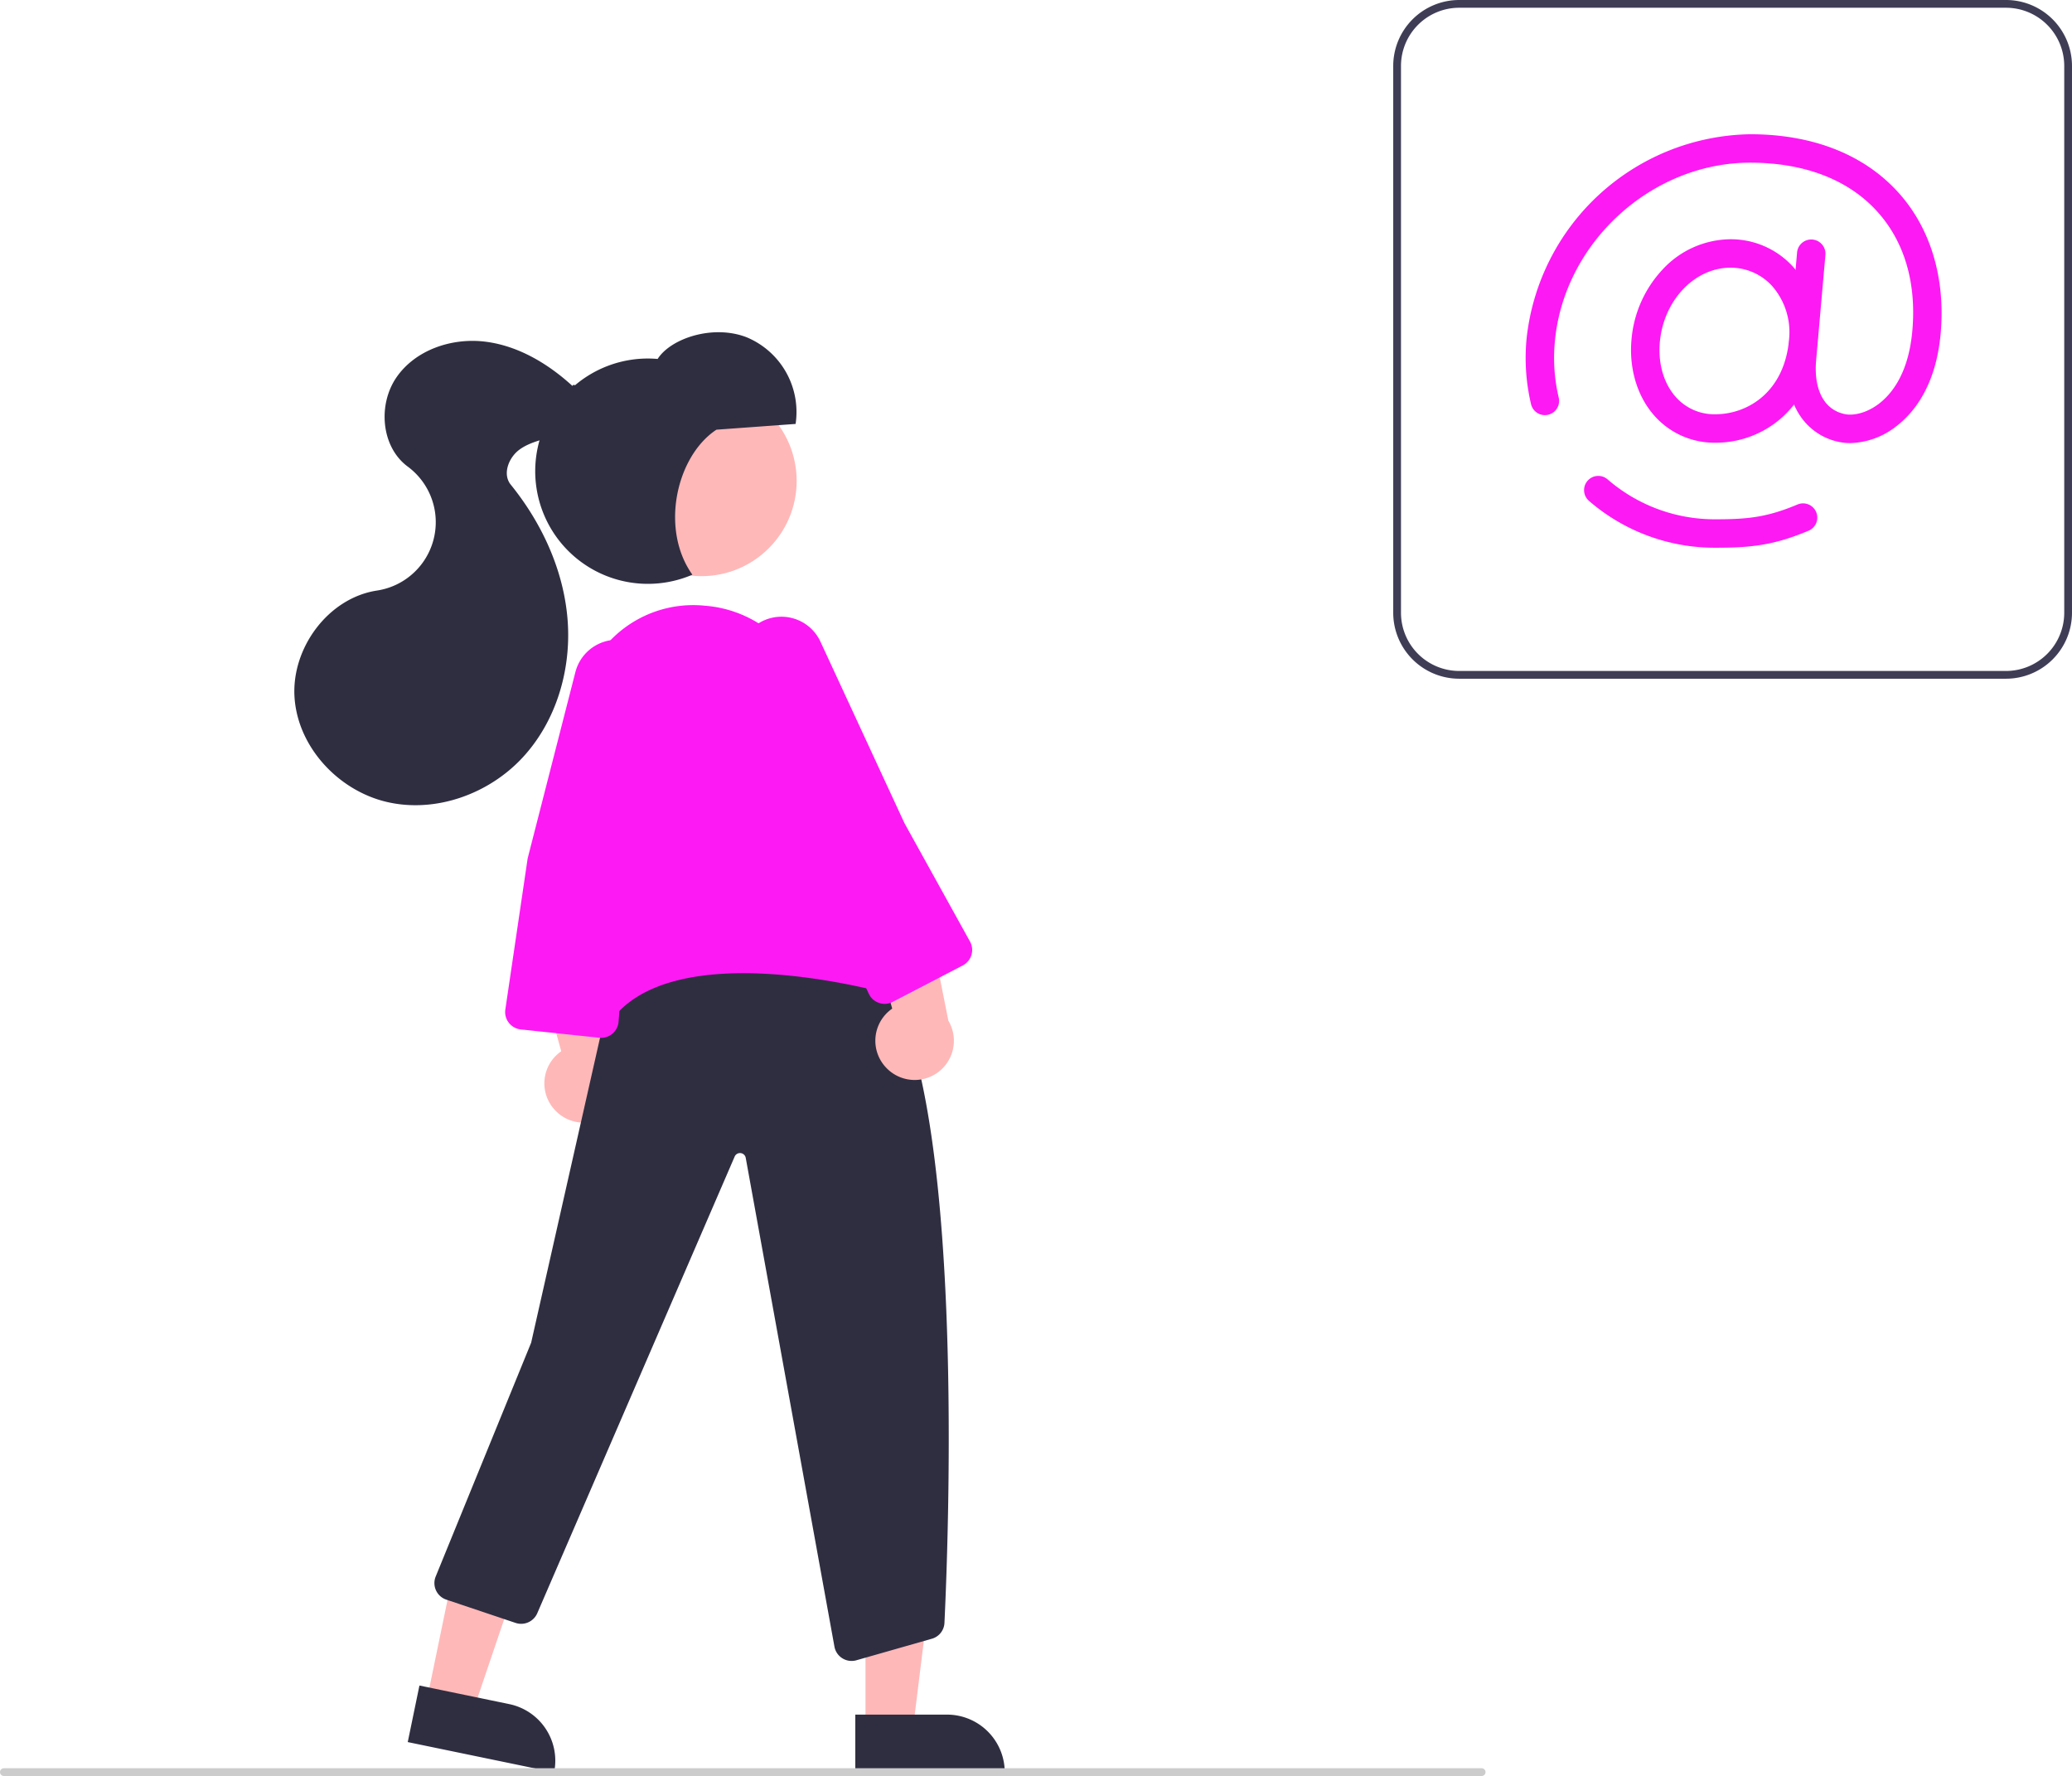 <svg xmlns="http://www.w3.org/2000/svg" id="be48e4cf-e14c-482e-b24c-ce5d97e5da8a" data-name="Layer 1" viewBox="0 0 534.205 457.917" class="injected-svg ClassicGrid__ImageFile-sc-td9pmq-4 fNAcXv grid_media" xmlns:xlink="http://www.w3.org/1999/xlink"><polygon points="223.146 445.593 235.406 445.593 241.238 398.305 223.144 398.306 223.146 445.593" fill="#ffb8b8"></polygon><path d="M553.417,663.131h38.531a0,0,0,0,1,0,0v14.887a0,0,0,0,1,0,0H568.304A14.887,14.887,0,0,1,553.417,663.131v0A0,0,0,0,1,553.417,663.131Z" transform="translate(812.497 1120.082) rotate(179.997)" fill="#2f2e41"></path><polygon points="110.003 438.56 122.009 441.042 137.297 395.915 119.578 392.251 110.003 438.56" fill="#ffb8b8"></polygon><path d="M439.131,659.385H477.662a0,0,0,0,1,0,0v14.887a0,0,0,0,1,0,0H454.018a14.887,14.887,0,0,1-14.887-14.887v0A0,0,0,0,1,439.131,659.385Z" transform="translate(439.382 1191.619) rotate(-168.318)" fill="#2f2e41"></path><path d="M476.155,507.453a10.056,10.056,0,0,1,1.442-15.352l-9.513-34.445,17.664,5.727,6.326,31.832a10.11,10.11,0,0,1-15.919,12.238Z" transform="translate(-332.898 -221.041)" fill="#ffb8b8"></path><path d="M552.462,649.296a4.495,4.495,0,0,1-4.444-3.783L525.169,519.615a1.5,1.5,0,0,0-2.859-.367L471.408,637.015a4.528,4.528,0,0,1-5.564,2.481l-17.88-6.008a4.5,4.5,0,0,1-2.733-5.967L469.84,567.24l20.544-90.954.145-.11c.396-.301,39.919-29.801,66.927-6.204C582.171,491.564,577.572,614.956,576.399,639.472a4.465,4.465,0,0,1-3.419,4.147l-19.427,5.543A4.57,4.57,0,0,1,552.462,649.296Z" transform="translate(-332.898 -221.041)" fill="#2f2e41"></path><circle cx="180.834" cy="123.998" r="24.561" fill="#ffb8b8"></circle><path d="M561.488,496.453A10.056,10.056,0,0,1,562.93,481.101l-9.513-34.445,17.664,5.727,6.326,31.832a10.11,10.11,0,0,1-15.919,12.238Z" transform="translate(-332.898 -221.041)" fill="#ffb8b8"></path><path d="M486.51,486.635a2.619,2.619,0,0,1-.994-.197c-10.373-4.216-2.102-86.514-1.745-90.016l.04-.15q.385-.878.777-1.721a29.649,29.649,0,0,1,30.071-17.332,30.506,30.506,0,0,1,27.131,22.528l19.219,70.417a4.497,4.497,0,0,1-5.319,5.577c-14.953-3.34-51.192-9.269-64.702,7.768C489.329,485.602,487.853,486.635,486.51,486.635Z" transform="translate(-332.898 -221.041)" fill="#fd19f4"></path><path d="M560.983,479.874a4.519,4.519,0,0,1-1.449-.24,4.463,4.463,0,0,1-2.631-2.352l-16.727-35.659-16.275-46.849a11.102,11.102,0,0,1,2.844-11.678h0a11.082,11.082,0,0,1,17.681,3.388l21.656,46.79,16.898,30.522a4.5,4.5,0,0,1-1.861,6.172l-18.067,9.396A4.479,4.479,0,0,1,560.983,479.874Z" transform="translate(-332.898 -221.041)" fill="#fd19f4"></path><path d="M487.898,488.64a4.502,4.502,0,0,1-.485-.026l-20.25-2.148a4.5,4.5,0,0,1-3.977-5.132l5.753-38.964,12.31-48.043a11.102,11.102,0,0,1,8.821-8.164h0a11.082,11.082,0,0,1,12.868,12.59l-7.792,50.967-2.773,34.777a4.502,4.502,0,0,1-4.476,4.143Z" transform="translate(-332.898 -221.041)" fill="#fd19f4"></path><path d="M517.612,331.832l20.411-1.486a20.865,20.865,0,0,0-12.73-22.386c-8.7-3.305-19.498.366-22.841,5.631a29.049,29.049,0,1,0,8.959,55.628C502.989,357.396,507.313,338.604,517.612,331.832Z" transform="translate(-332.898 -221.041)" fill="#2f2e41"></path><path d="M480.492,320.557c-6.334-5.787-14.075-10.412-22.594-11.434s-17.825,2.099-22.729,9.138-4.049,17.981,2.849,23.082a17.83,17.83,0,0,1-7.916,31.963c-12.665,1.929-22.202,14.979-21.253,27.755s11.417,23.915,23.903,26.781,26.148-2.063,34.863-11.454,12.617-22.722,11.624-35.495-6.601-24.941-14.662-34.898c-2.189-2.704-.545-6.991,2.268-9.039s6.394-2.619,9.687-3.743,6.69-3.241,7.449-6.636S480.892,319.218,480.492,320.557Z" transform="translate(-332.898 -221.041)" fill="#2f2e41"></path><path d="M850.102,396.041h-141a17.019,17.019,0,0,1-17-17v-141a17.019,17.019,0,0,1,17-17h141a17.019,17.019,0,0,1,17,17v141A17.019,17.019,0,0,1,850.102,396.041Zm-141-173a15.017,15.017,0,0,0-15,15v141a15.017,15.017,0,0,0,15,15h141a15.017,15.017,0,0,0,15-15v-141a15.017,15.017,0,0,0-15-15Z" transform="translate(-332.898 -221.041)" fill="#3f3d56"></path><path d="M775.079,335.189a20.643,20.643,0,0,1-15.419-6.71c-4.567-4.987-6.801-12.219-6.13-19.842a30.123,30.123,0,0,1,8.074-18.168,24.1,24.1,0,0,1,17.451-7.741,21.666,21.666,0,0,1,16.152,7.119,25.417,25.417,0,0,1,6.243,19.433v0c-.684,7.747-3.693,14.327-8.703,19.028A25.681,25.681,0,0,1,775.079,335.189Zm3.977-45.128c-9.268,0-17.271,8.442-18.22,19.219-.491,5.58,1.051,10.773,4.233,14.246a13.216,13.216,0,0,0,10.011,4.329c8.646,0,17.895-5.943,19.067-19.22v0A18.079,18.079,0,0,0,789.799,294.8,14.413,14.413,0,0,0,779.056,290.062Zm18.742,18.897h0Z" transform="translate(-332.898 -221.041)" fill="#fd19f4"></path><path d="M809.931,335.286a13.963,13.963,0,0,1-2.439-.209,15.836,15.836,0,0,1-10.476-6.811c-2.605-3.879-3.705-9.077-3.181-15.031l2.392-27.147a3.667,3.667,0,0,1,7.305.644l-2.392,27.147c-.685,7.784,2.168,13.009,7.632,13.978,1.876.332,5.245-.183,8.57-2.731,3.396-2.602,7.644-7.979,8.599-18.82,1.096-12.438-2.082-23.116-9.192-30.879-7.453-8.139-18.736-12.441-32.628-12.441-25.535,0-48.128,20.767-50.362,46.294a44.532,44.532,0,0,0,1.023,14.336,3.667,3.667,0,0,1-7.129,1.717,51.85,51.85,0,0,1-1.199-16.692,58.961,58.961,0,0,1,57.668-52.987c16.004,0,29.156,5.125,38.036,14.822,8.414,9.188,12.352,22.141,11.088,36.475-1.188,13.498-6.879,20.501-11.443,23.998A20.018,20.018,0,0,1,809.931,335.286Z" transform="translate(-332.898 -221.041)" fill="#fd19f4"></path><path d="M775.372,362.266A49.505,49.505,0,0,1,742.579,350.194a3.667,3.667,0,1,1,4.843-5.507,42.178,42.178,0,0,0,27.95,10.245c8.221,0,13.195-.549,20.941-3.803a3.667,3.667,0,1,1,2.841,6.761C790.297,361.611,784.429,362.266,775.372,362.266Z" transform="translate(-332.898 -221.041)" fill="#fd19f4"></path><path d="M714.898,678.959h-381a1,1,0,0,1,0-2h381a1,1,0,0,1,0,2Z" transform="translate(-332.898 -221.041)" fill="#ccc"></path></svg>